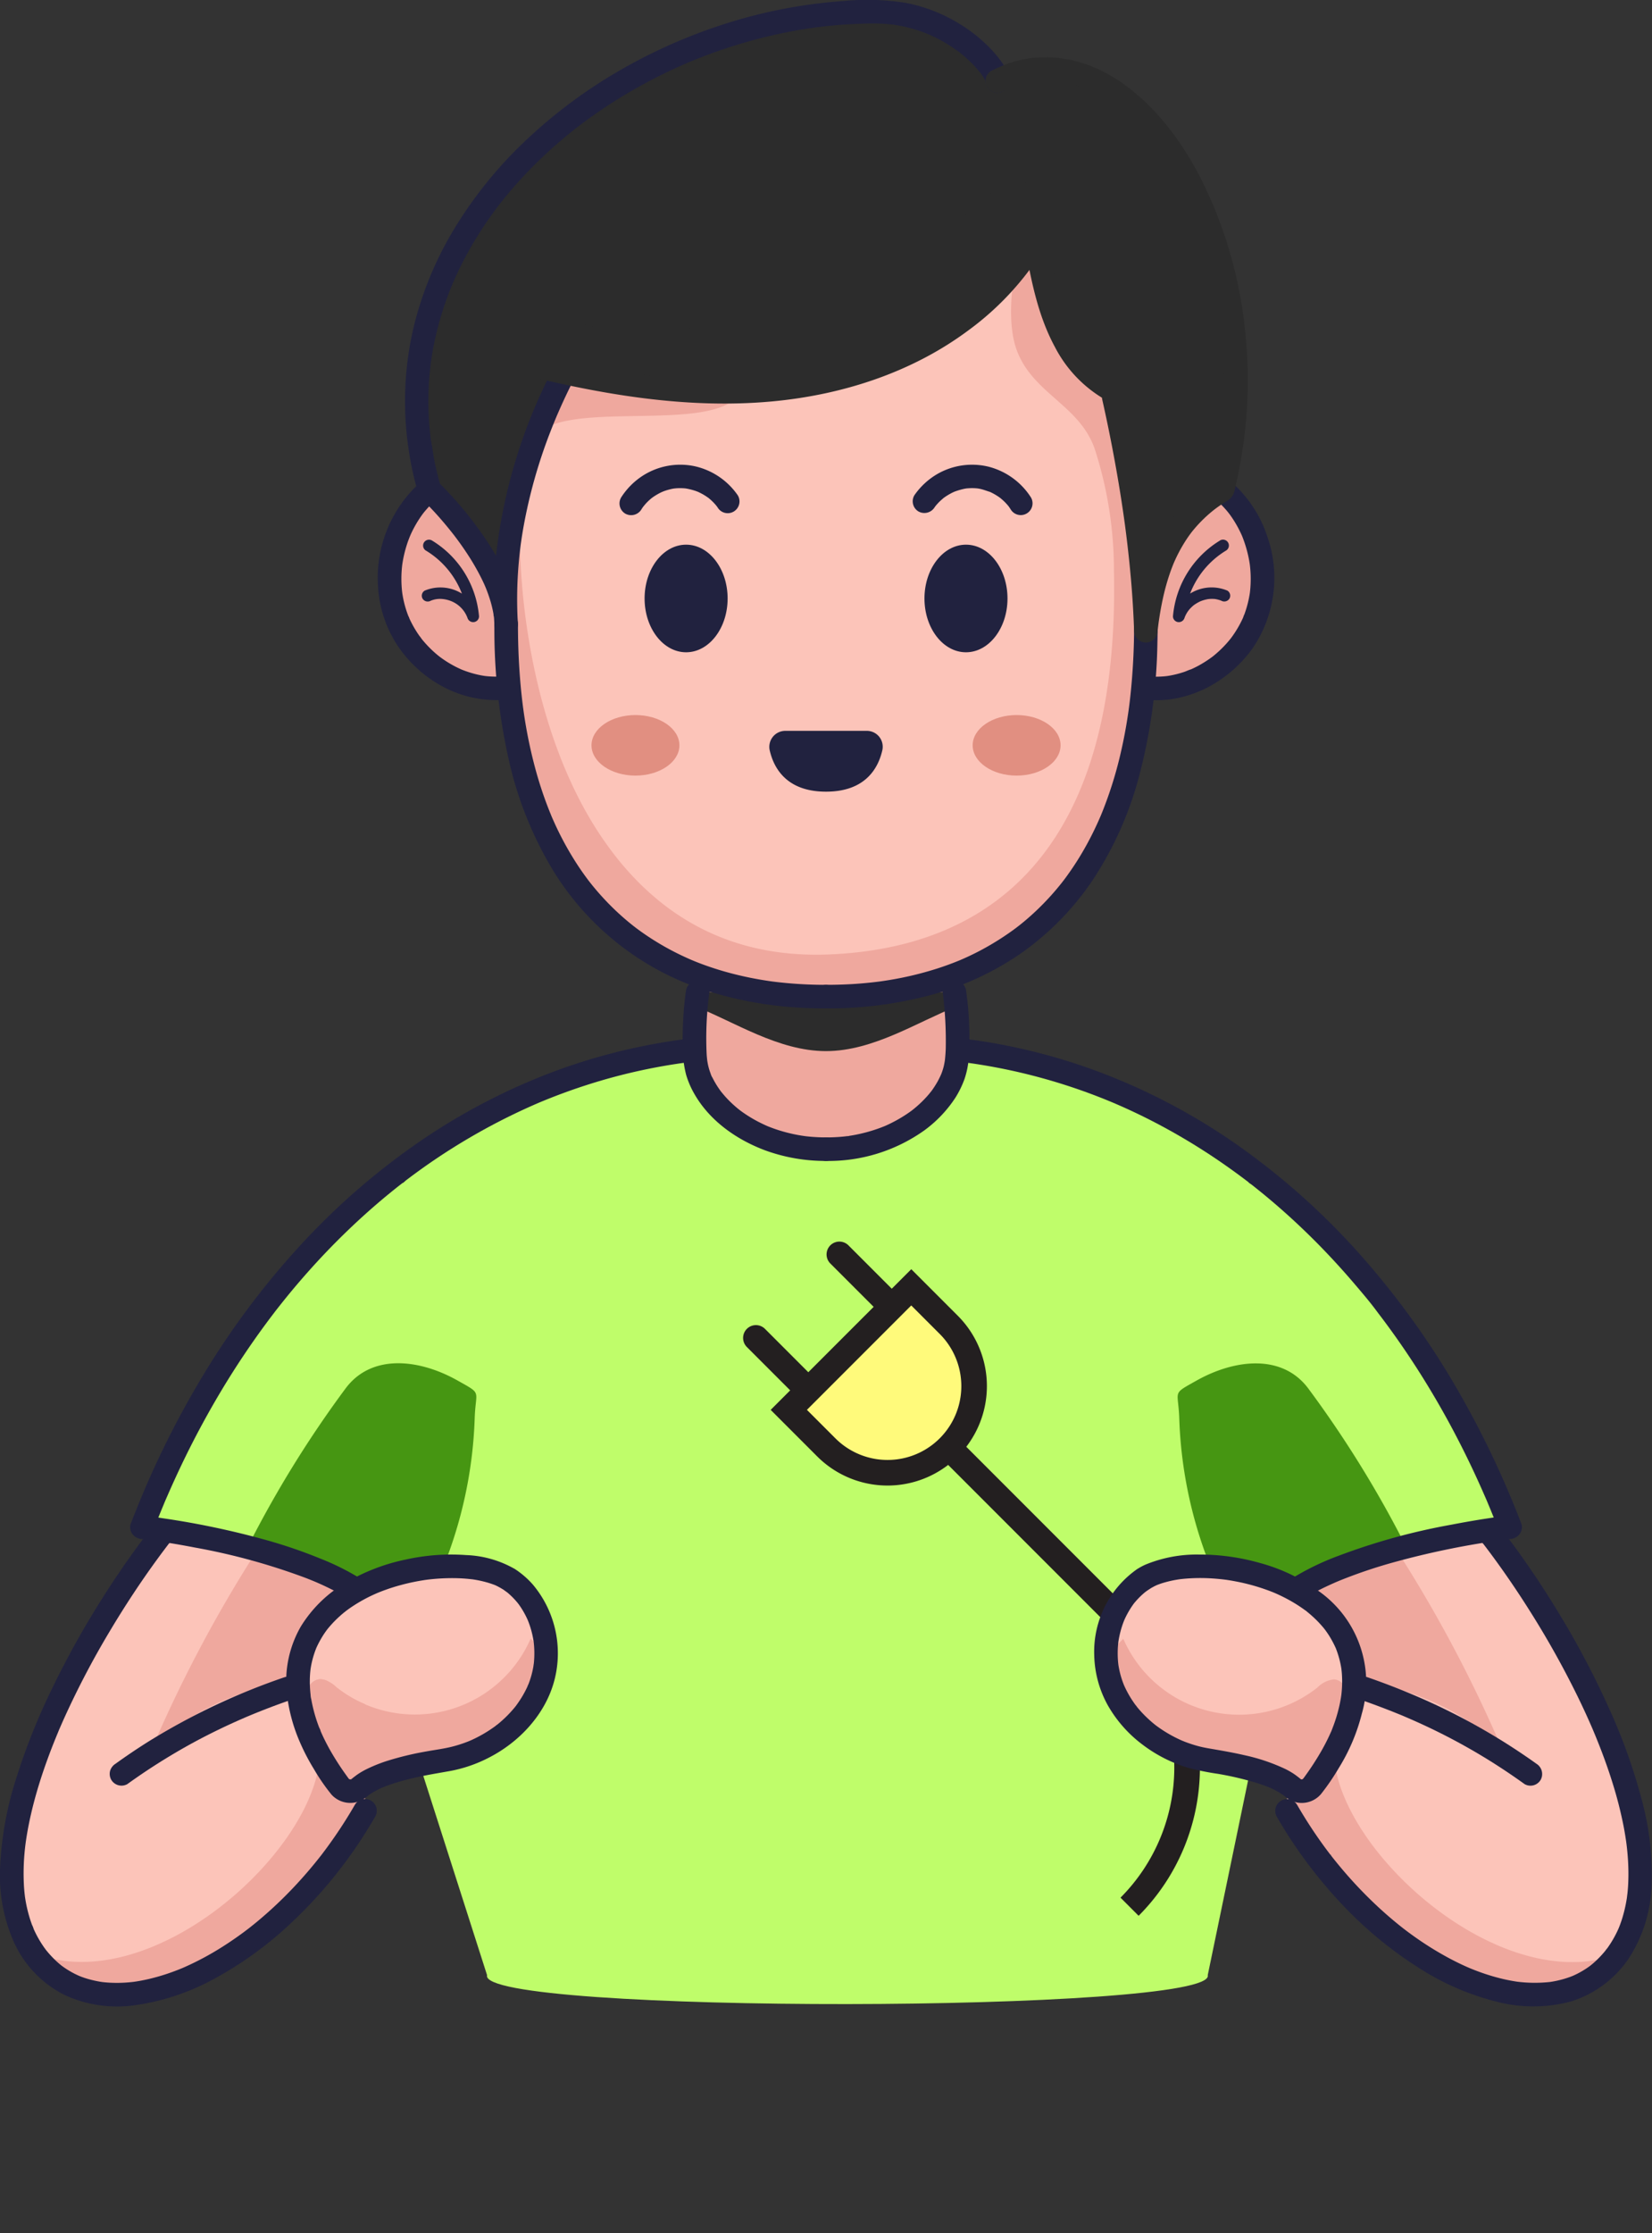 <svg xmlns="http://www.w3.org/2000/svg" width="259.768" height="350.908" viewBox="0 0 259.768 350.908">
  <rect x="0" y="0" width="259.768" height="350.908" fill="#333333" stroke="none"/>
  <g id="Group_896" data-name="Group 896" transform="translate(-1050.161 -288.221)">
    <path id="Path_2635" data-name="Path 2635" d="M1706.619,1114.234c13.655,23.66,38.632,35.931,50.136,24.63,14.857-14.594-4.216-50.145-17.946-67.871h-32.19Z" transform="translate(-454.077 -541.45)" fill="#fcc4b9"/>
    <path id="Path_2636" data-name="Path 2636" d="M1707.517,1164.917l-.049-16.751c4.624-1.955,5.267-3.991,7.082-3.938,1.462.042,2.367,1.754,2.234,3.21a15.4,15.4,0,0,1-1.481,4.108c-5.705,14.419,23.92,43.867,44.3,35.7C1748.8,1202.643,1721.589,1189.3,1707.517,1164.917Z" transform="translate(-454.664 -592.106)" fill="#efa89e"/>
    <path id="Path_2637" data-name="Path 2637" d="M1718.934,1080.119a64.651,64.651,0,0,1,9.207-1.959l1.684-.678a213.462,213.462,0,0,1,17.142,32.42c-5.3-6.7-13.854-9.986-22.24-11.634a14.766,14.766,0,0,0-6.339-11.766c-1.308-.891-2.959-1.905-2.879-3.486C1715.59,1081.418,1717.4,1080.566,1718.934,1080.119Z" transform="translate(-460.225 -545.938)" fill="#efa89e"/>
    <path id="Path_2638" data-name="Path 2638" d="M1111.694,1114.234c-13.655,23.66-38.631,35.931-50.136,24.63-14.857-14.594,4.216-50.145,17.946-67.871h32.317Z" transform="translate(-4.15 -541.45)" fill="#fcc4b9"/>
    <path id="Path_2639" data-name="Path 2639" d="M1154.4,1080.031a64.7,64.7,0,0,0-9.206-1.959l-1.685-.678a213.523,213.523,0,0,0-17.142,32.42c5.3-6.7,13.853-9.985,22.24-11.634a14.768,14.768,0,0,1,6.339-11.766c1.308-.891,2.958-1.905,2.879-3.486C1157.745,1081.33,1155.939,1080.477,1154.4,1080.031Z" transform="translate(-52.713 -545.877)" fill="#efa89e"/>
    <g id="Group_865" data-name="Group 865" transform="translate(1072.483 453.315)">
      <path id="Path_2640" data-name="Path 2640" d="M1468.463,1426.427q-1.211,0-2.4-.012-1.2.011-2.416.012Z" transform="translate(-1358.495 -1240.612)" fill="#892f58"/>
      <path id="Path_2641" data-name="Path 2641" d="M1337.686,898.622c-15.9-41.279-47.482-70.04-85.759-74.891h-43.6c-38.278,4.851-69.857,33.612-85.759,74.891,0,0,24.023,2.707,35.189,10.827l19.072,59.561c-1.594,6.183,114.859,5.948,113.325,0L1302.5,909.45C1313.663,901.329,1337.686,898.622,1337.686,898.622Z" transform="translate(-1122.564 -823.731)" fill="#bffd6a"/>
      <path id="Path_2643" data-name="Path 2643" d="M1660.241,1023.9a68.776,68.776,0,0,1-9.171-32.076c-.146-4.541-1.261-3.715,2.7-5.942,6-3.376,13.51-4.269,17.616,1.268a172.672,172.672,0,0,1,15.4,24.932c-6.617,1.7-13.783,4.193-18.578,7.681l-2.258,11.08A22.273,22.273,0,0,1,1660.241,1023.9Z" transform="translate(-1487.96 -934.02)" fill="#469612"/>
      <path id="Path_2644" data-name="Path 2644" d="M1202.985,1023.815a68.774,68.774,0,0,0,9.171-32.076c.146-4.541,1.261-3.715-2.7-5.942-6-3.376-13.51-4.268-17.616,1.267a172.668,172.668,0,0,0-15.4,24.932c6.616,1.7,13.782,4.193,18.578,7.681l2.257,11.08A22.266,22.266,0,0,0,1202.985,1023.815Z" transform="translate(-1159.835 -933.959)" fill="#469612"/>
    </g>
    <path id="Path_2648" data-name="Path 2648" d="M1445.207,793.973H1404.8c-.546,4.85-.808,10.046.074,12.742,2.007,6.133,9.679,11.918,20.132,11.918H1425c10.453,0,18.125-5.785,20.132-11.918C1446.016,804.019,1445.753,798.823,1445.207,793.973Z" transform="translate(-244.961 -349.833)" fill="#efa89e"/>
    <path id="Path_2649" data-name="Path 2649" d="M1445.3,793.973H1404.9c-.213,1.9-.382.362-.457,2.194,6.2,2.413,13.149,7.06,20.651,7.06s14.468-4.648,20.668-7.066C1445.686,794.33,1445.517,795.867,1445.3,793.973Z" transform="translate(-245.059 -349.833)" fill="#2c2c2c"/>
    <g id="Group_866" data-name="Group 866" transform="translate(1157.485 442.289)">
      <path id="Path_2650" data-name="Path 2650" d="M1398.79,789.82a57.873,57.873,0,0,0-.465,9.18,16.714,16.714,0,0,0,.531,3.812,13.832,13.832,0,0,0,1.295,2.995c2.424,4.247,6.662,7.2,11.173,8.879a27.583,27.583,0,0,0,9.522,1.645,1.85,1.85,0,0,0,0-3.7c-.718,0-1.435-.027-2.151-.083q-.475-.037-.949-.091l-.25-.03c-.33-.038.077.01.119.018-.184-.032-.37-.053-.553-.082a25.064,25.064,0,0,1-3.779-.9c-.579-.188-1.149-.4-1.714-.629-.289-.117.1.042.132.056-.067-.032-.137-.059-.2-.089q-.2-.089-.4-.183-.422-.2-.836-.409a21.14,21.14,0,0,1-2.9-1.8c-.118-.087-.459-.388-.029-.018-.1-.087-.21-.166-.314-.251q-.307-.251-.6-.514-.6-.53-1.146-1.11c-.343-.363-.659-.747-.977-1.132-.142-.172.253.336.121.157-.036-.049-.073-.1-.109-.146q-.107-.145-.212-.294-.219-.31-.421-.631a13.785,13.785,0,0,1-.682-1.213,2.421,2.421,0,0,1-.285-.616c0-.006.192.472.089.21-.02-.052-.042-.1-.062-.155q-.068-.174-.13-.35a9.156,9.156,0,0,1-.365-1.36c-.024-.13-.047-.26-.067-.39-.01-.067-.019-.134-.03-.2-.038-.236.051.421.025.181-.034-.31-.067-.621-.09-.932a53.342,53.342,0,0,1,.427-9.82,1.854,1.854,0,0,0-1.85-1.85,1.9,1.9,0,0,0-1.85,1.85Z" transform="translate(-1398.284 -787.969)" fill="#21223f"/>
    </g>
    <g id="Group_867" data-name="Group 867" transform="translate(1070.616 451.454)">
      <path id="Path_2651" data-name="Path 2651" d="M1204.136,817.707a93.222,93.222,0,0,0-22.153,5.586,98.62,98.62,0,0,0-20.058,10.633A110.659,110.659,0,0,0,1144.26,849.1a126.886,126.886,0,0,0-14.853,19.186,144.794,144.794,0,0,0-11.625,22.677q-.611,1.491-1.19,3a1.751,1.751,0,0,0,.331,1.612,1.924,1.924,0,0,0,1.453.729c.219.025.438.052.657.081l.342.044.186.025c-.8-.1-.388-.052-.206-.027q.523.072,1.045.148,3.177.463,6.332,1.074a100.342,100.342,0,0,1,17.464,4.8q.607.237,1.209.486c.111.046.468.211-.044-.02.1.044.2.084.3.126q.294.127.587.257,1.149.512,2.269,1.084a31.568,31.568,0,0,1,4.117,2.494,1.858,1.858,0,0,0,2.531-.663,1.9,1.9,0,0,0-.664-2.531,39.44,39.44,0,0,0-8.109-4.316,77.666,77.666,0,0,0-9.059-3.058,130.4,130.4,0,0,0-15.407-3.225c-1.18-.177-2.361-.348-3.547-.482l1.784,2.341q.58-1.5,1.19-2.995.152-.371.307-.741l.154-.37c.035-.084.208-.511.021-.05.2-.493.418-.98.631-1.468q1.267-2.9,2.657-5.754,2.728-5.585,5.94-10.917,3.1-5.136,6.659-9.976.443-.6.894-1.2l.414-.544.189-.247.151-.2-.062.08q.912-1.17,1.847-2.323,1.859-2.281,3.828-4.469a113.839,113.839,0,0,1,8.126-8.165q2.092-1.9,4.282-3.685.55-.449,1.106-.89.254-.2.51-.4l.233-.182.186-.145-.094.073c.144-.013.442-.339.562-.43q.281-.214.564-.426.565-.423,1.135-.838a98.761,98.761,0,0,1,19.253-10.96c.382-.163-.4.166-.016.007l.32-.133.641-.263q.642-.261,1.287-.512,1.291-.5,2.6-.966,2.614-.927,5.281-1.7a90.646,90.646,0,0,1,10.889-2.42q.636-.1,1.274-.192c.232-.033.466-.058.7-.1-.612.105.176-.022.323-.041a2.031,2.031,0,0,0,1.308-.542,1.881,1.881,0,0,0,.542-1.308c-.04-.9-.822-1.981-1.85-1.85Z" transform="translate(-1116.51 -817.696)" fill="#21223f"/>
    </g>
    <path id="Path_2655" data-name="Path 2655" d="M1235.248,1088.562c-8.366-5.423-37.82-.207-32.457,21.032a33.235,33.235,0,0,0,5.865,11.466,2.112,2.112,0,0,0,3.081.339c3.616-3.166,12.767-4.148,14.778-4.624,6.087-1.438,11.66-5.7,13.782-11.578S1240.5,1091.964,1235.248,1088.562Z" transform="translate(-105.127 -552.225)" fill="#fcc4b9"/>
    <path id="Path_2656" data-name="Path 2656" d="M1241.533,1123.426a19.873,19.873,0,0,1-30.519,7.672,4.271,4.271,0,0,0-2.575-1.286c-1.462.042-2.367,1.754-2.234,3.21.244,2.691,2.45,4.081,2.307,9.07,1.878,3.275,3.782,6.765,6.026,4.8,3.616-3.166,12.767-4.148,14.778-4.623,7.694-1.819,14.413-8.1,14.625-16.129A29.55,29.55,0,0,0,1241.533,1123.426Z" transform="translate(-107.927 -577.718)" fill="#efa89e"/>
    <path id="Path_3144" data-name="Path 3144" d="M1174.53,509.979l18.822-18.465,8.365,8.044,1.428,6.96-1.428,5.981s-1.366,3.83-1.867,3.98-7.466,2.971-7.466,2.971H1187.3l-4.455-1.619Z" fill="#fffa7b"/>
    <path id="Path_2657" data-name="Path 2657" d="M1119.435,1164.828l.049-16.751c-4.624-1.955-5.268-3.991-7.082-3.938-1.462.043-2.367,1.754-2.234,3.21a15.43,15.43,0,0,0,1.481,4.108c5.705,14.419-23.92,43.867-44.3,35.7C1078.149,1202.554,1105.363,1189.209,1119.435,1164.828Z" transform="translate(-11.89 -592.044)" fill="#efa89e"/>
    <path id="Path_3143" data-name="Path 3143" d="M575.741,286.787a28.952,28.952,0,0,0,28.92-28.919V219.54a15.645,15.645,0,0,1-13.618-15.488V193.691h4.337v-9.634a2.015,2.015,0,1,1,4.03,0v9.634h14.53v-9.634a2.015,2.015,0,1,1,4.03,0v9.634h4.337v10.361a15.645,15.645,0,0,1-13.616,15.488v38.328a32.987,32.987,0,0,1-32.951,32.949m42.536-93.1h-23.2v6.331a11.6,11.6,0,1,0,23.2,0Z" transform="translate(616.456 790.74) rotate(-45)" fill="#231f20"/>
    <g id="Group_872" data-name="Group 872" transform="translate(1199.994 451.455)">
      <path id="Path_2659" data-name="Path 2659" d="M1538.02,821.41c.147.018.935.146.324.041.231.04.465.064.7.1q.7.1,1.389.211,1.384.221,2.76.485,2.74.525,5.443,1.218a91.456,91.456,0,0,1,10.556,3.4q.592.231,1.18.47l.641.263.32.133-.123-.052.213.091q1.248.532,2.481,1.1,2.5,1.151,4.921,2.445a98.893,98.893,0,0,1,9.543,5.809q1.159.8,2.3,1.628.523.381,1.04.769.283.212.564.425l.281.214.187.144q.234.18-.094-.073c.068.133.344.267.465.363l.557.439q.6.478,1.2.965,1.079.883,2.136,1.794a112,112,0,0,1,8.284,7.925q2.01,2.128,3.912,4.354c1.278,1.5,2.574,3,3.736,4.592-.314-.429.082.108.165.216q.226.3.451.594.488.646.968,1.3.89,1.21,1.751,2.441,1.7,2.432,3.292,4.941,3.308,5.218,6.135,10.721,1.441,2.8,2.759,5.662.666,1.444,1.3,2.9c.2.447.394.894.578,1.346-.188-.461-.015-.034.021.05l.155.37q.179.432.357.866.584,1.43,1.139,2.871l1.784-2.341c-3.1.35-6.189.871-9.251,1.459a100.117,100.117,0,0,0-17.655,4.859,41.146,41.146,0,0,0-9.217,4.762,1.894,1.894,0,0,0-.663,2.531,1.871,1.871,0,0,0,2.531.664,30.76,30.76,0,0,1,3.617-2.233q.985-.524,2-.993.481-.224.967-.438c.18-.079.36-.157.54-.235.118-.051.386-.147-.095.04.117-.046.233-.1.349-.145a78.293,78.293,0,0,1,9.014-3.025,130.628,130.628,0,0,1,15.243-3.187q.641-.1,1.283-.187l.527-.072-.223.03.208-.027c.276-.036.552-.071.828-.1a1.925,1.925,0,0,0,1.453-.729,1.751,1.751,0,0,0,.331-1.613,147.442,147.442,0,0,0-11.272-23.179,128.979,128.979,0,0,0-14.5-19.623,112.345,112.345,0,0,0-17.358-15.669,98.056,98.056,0,0,0-19.465-11.05,92.889,92.889,0,0,0-21.786-6.283c-1.052-.165-2.106-.31-3.162-.445a1.852,1.852,0,0,0-1.849,1.85,1.907,1.907,0,0,0,1.849,1.85Z" transform="translate(-1536.169 -817.7)" fill="#21223f"/>
    </g>
    <path id="Path_2660" data-name="Path 2660" d="M1620.156,1088.563c8.366-5.423,37.82-.207,32.457,21.032a33.24,33.24,0,0,1-5.866,11.466,2.112,2.112,0,0,1-3.08.339c-3.616-3.166-12.767-4.148-14.778-4.624-6.086-1.438-11.66-5.7-13.782-11.578S1614.907,1091.965,1620.156,1088.563Z" transform="translate(-390.19 -552.225)" fill="#fcc4b9"/>
    <path id="Path_2661" data-name="Path 2661" d="M1617.693,1123.515a19.873,19.873,0,0,0,30.519,7.672,4.274,4.274,0,0,1,2.575-1.286c1.462.042,2.367,1.754,2.235,3.21-.244,2.69-2.45,4.081-2.306,9.07-1.879,3.275-3.782,6.766-6.027,4.8-3.616-3.166-12.767-4.148-14.778-4.624-7.694-1.819-14.412-8.1-14.625-16.129A29.6,29.6,0,0,1,1617.693,1123.515Z" transform="translate(-390.901 -577.779)" fill="#efa89e"/>
    <g id="Group_873" data-name="Group 873" transform="translate(1095.169 532.493)">
      <path id="Path_2662" data-name="Path 2662" d="M1232.036,1082.807a16.545,16.545,0,0,0-7.583-2.153,32.843,32.843,0,0,0-9.471.693,30.786,30.786,0,0,0-9.351,3.571,20.277,20.277,0,0,0-7.189,6.967,17.244,17.244,0,0,0-2.2,10.43,26.318,26.318,0,0,0,2.117,7.868,32.919,32.919,0,0,0,2.122,4.059,31.308,31.308,0,0,0,2.791,4.052,3.993,3.993,0,0,0,4.911.789,6.609,6.609,0,0,0,.9-.684c.016-.013.123-.094.122-.1s-.4.3-.185.146c.111-.078.22-.157.332-.232a11.619,11.619,0,0,1,1.269-.726c.218-.109.438-.211.66-.309.056-.025.115-.047.17-.074-.009,0-.454.187-.183.078.146-.059.292-.119.44-.176.5-.192,1-.367,1.514-.528,1.065-.337,2.148-.616,3.237-.863,1.79-.406,3.6-.7,5.408-1.022a21.949,21.949,0,0,0,6.2-2.136c4.8-2.466,8.879-6.846,10.256-12.15a16.789,16.789,0,0,0-3.375-15,13.791,13.791,0,0,0-2.9-2.5,1.864,1.864,0,0,0-2.531.664,1.892,1.892,0,0,0,.663,2.531c.235.154.455.345.695.488-.458-.271-.081-.061.039.039s.241.2.358.311a12.166,12.166,0,0,1,1.2,1.248c.1.114.345.492.038.035.078.116.169.224.25.337q.244.342.467.7a13.9,13.9,0,0,1,.845,1.579c.031.068.208.47.076.167s.062.161.084.221q.162.422.3.852a15.26,15.26,0,0,1,.428,1.705c.027.14.051.28.074.421.011.07.021.141.032.211.039.239-.051-.415-.022-.174.035.3.067.6.088.905a15.314,15.314,0,0,1,.02,1.712q-.019.428-.062.854c-.015.141-.038.283-.049.425.05-.614,0-.054-.021.09a14.292,14.292,0,0,1-.4,1.714q-.124.412-.273.815c-.052.142-.108.282-.163.423s-.158.231.056-.128a2.527,2.527,0,0,0-.114.259,16.208,16.208,0,0,1-.86,1.649c-.308.517-.649,1.01-1,1.495-.182.249.061-.08.084-.106-.049.057-.093.118-.14.177-.094.118-.19.233-.287.349q-.31.366-.639.716-.64.681-1.346,1.3c-.229.2-.463.392-.7.582-.1.084-.248.121.105-.079a1.883,1.883,0,0,0-.182.137q-.205.153-.414.3a20.769,20.769,0,0,1-3.2,1.867c-.138.065-.277.128-.416.19a1.274,1.274,0,0,0-.21.092c.026-.019.419-.171.126-.053s-.6.239-.907.349q-.885.318-1.8.555c-1.389.361-2.827.532-4.236.792a47.63,47.63,0,0,0-6.085,1.471,23.869,23.869,0,0,0-3.25,1.307,11.856,11.856,0,0,0-1.2.681q-.271.177-.529.373c-.188.143-.376.286-.559.435-.04.033-.08.065-.118.1-.2.173.3-.189.1-.077-.06.034-.122.07-.179.108-.188.127.38-.111.161-.062-.069.016-.555.131-.2.071.376-.064-.1-.036-.154-.019.233-.084.405.084.195.026a1.645,1.645,0,0,0-.29-.082c.046-.008.4.22.165.064a1.608,1.608,0,0,0-.175-.1c.039,0,.336.316.13.1-.048-.05-.1-.1-.149-.148-.112-.113-.158-.062.073.1a1.212,1.212,0,0,1-.161-.219q-.16-.219-.318-.44a43.622,43.622,0,0,1-2.426-3.756q-.552-.966-1.039-1.967-.22-.454-.425-.915l-.108-.246c-.14-.317.027.029.029.071a2.579,2.579,0,0,0-.25-.624,24.088,24.088,0,0,1-1.117-3.755q-.073-.349-.134-.7a3.147,3.147,0,0,1-.115-.729c0-.006.066.524.032.238-.007-.056-.014-.112-.021-.168q-.02-.167-.036-.334-.035-.35-.057-.7a17.164,17.164,0,0,1,.027-2.555c.018-.2.041-.4.064-.6.034-.292-.081.542-.015.123.017-.109.034-.219.053-.327q.1-.589.25-1.169.141-.549.324-1.086c.06-.177.124-.352.191-.526.033-.086.068-.172.1-.258.154-.386-.2.438-.024.059a15.851,15.851,0,0,1,1.048-1.96q.3-.473.635-.924c.053-.072.1-.15.164-.217.017-.019-.327.414-.164.214l.085-.106q.17-.212.347-.418a17.608,17.608,0,0,1,1.574-1.608q.422-.38.866-.734c.063-.051.128-.1.19-.15-.5.416-.227.174-.1.079q.25-.188.5-.369a24.363,24.363,0,0,1,3.971-2.263c.173-.079.347-.155.521-.231.375-.163-.375.154-.113.047l.33-.135q.531-.214,1.07-.406,1.111-.4,2.25-.71,1.113-.306,2.246-.534.569-.115,1.142-.21.276-.046.552-.087l.275-.04c.418-.061-.456.058-.114.015a32.6,32.6,0,0,1,4.377-.265c.689.007,1.378.039,2.065.1.319.028.636.066.953.1.22.026-.573-.082-.2-.027l.23.034q.241.037.48.08a17.373,17.373,0,0,1,1.725.4q.4.116.8.255.185.066.368.137l.179.072c.267.1-.515-.228-.2-.085a9.957,9.957,0,0,1,1.26.671,1.866,1.866,0,0,0,2.531-.664A1.89,1.89,0,0,0,1232.036,1082.807Z" transform="translate(-1196.151 -1080.559)" fill="#21223f"/>
    </g>
    <g id="Group_874" data-name="Group 874" transform="translate(1067.413 551.685)">
      <path id="Path_2663" data-name="Path 2663" d="M1108.9,1159.7a97.668,97.668,0,0,1,9.551-6.072q2.46-1.367,5-2.587,1.31-.631,2.637-1.223.608-.271,1.219-.534c.2-.088.408-.179.615-.263-.46.186-.031.013.052-.022l.372-.155q3.1-1.282,6.28-2.38a1.85,1.85,0,1,0-.983-3.567,105.32,105.32,0,0,0-21.224,9.993q-2.751,1.718-5.384,3.616a2,2,0,0,0-.85,1.106,1.891,1.891,0,0,0,.186,1.425,1.871,1.871,0,0,0,2.531.664Z" transform="translate(-1106.122 -1142.813)" fill="#21223f"/>
    </g>
    <g id="Group_875" data-name="Group 875" transform="translate(1050.161 527.698)">
      <path id="Path_2664" data-name="Path 2664" d="M1074.047,1065.545q-4.309,5.568-8.049,11.542a142,142,0,0,0-7.457,13.394,101.633,101.633,0,0,0-5.824,14.48,53.541,53.541,0,0,0-2.536,13.876,25.873,25.873,0,0,0,2.3,12.173,17.255,17.255,0,0,0,7.852,8.021,19.75,19.75,0,0,0,11.018,1.607,36.528,36.528,0,0,0,12.511-4.167,57.666,57.666,0,0,0,12.251-8.927,71.83,71.83,0,0,0,10.8-12.9q1.167-1.774,2.229-3.613a1.85,1.85,0,1,0-3.194-1.867,72.694,72.694,0,0,1-4.658,7.076q-.3.4-.6.8c-.191.25.05-.066.074-.1-.049.061-.1.124-.144.185q-.18.231-.362.459-.651.818-1.325,1.617-1.289,1.527-2.664,2.978a64.754,64.754,0,0,1-5.646,5.294c-.475.394-.958.779-1.444,1.16-.237.186.105-.082.125-.1l-.166.127-.374.284q-.393.3-.792.584-1.435,1.04-2.936,1.986a45.566,45.566,0,0,1-5.891,3.147l-.376.163c-.375.162.42-.174-.018.006q-.373.154-.75.3-.719.279-1.45.527c-.953.323-1.92.6-2.9.835q-.7.165-1.4.294-.336.062-.674.114l-.316.047c-.449.064.469-.058.021,0a22.643,22.643,0,0,1-2.688.175q-.67,0-1.339-.04-.293-.018-.584-.046l-.326-.034c-.093-.011-.556-.071-.149-.016s.007,0-.075-.014q-.16-.024-.319-.052-.316-.055-.63-.122-.6-.128-1.2-.3t-1.156-.392l-.291-.116c-.326-.13.485.215.09.037-.19-.085-.379-.172-.565-.263a14.241,14.241,0,0,1-2.082-1.257l-.225-.168c-.21-.155.426.337.069.051q-.249-.2-.489-.41-.488-.429-.938-.9-.489-.508-.933-1.057c-.065-.08-.128-.162-.193-.243.4.5.146.189.055.066q-.218-.294-.424-.6a17.129,17.129,0,0,1-1.34-2.381q-.065-.14-.128-.282l-.062-.142c-.109-.247.1.237.1.228a3.522,3.522,0,0,0-.258-.651q-.247-.661-.446-1.34a22.246,22.246,0,0,1-.616-2.74q-.026-.162-.05-.324c-.01-.068-.019-.136-.029-.2-.033-.221.059.469.033.246-.031-.261-.063-.522-.089-.784q-.07-.714-.1-1.431a36.27,36.27,0,0,1,.288-6.307c.008-.061.013-.124.024-.184,0,.005-.07.509-.029.214.018-.123.035-.247.053-.37q.061-.42.13-.838.139-.85.308-1.694c.223-1.124.483-2.241.77-3.35.607-2.335,1.341-4.635,2.167-6.9q.643-1.768,1.358-3.51.162-.4.328-.791c.118-.283-.051.121-.062.145.035-.082.07-.165.1-.247q.1-.247.212-.494.374-.866.762-1.726a134.6,134.6,0,0,1,7.057-13.448c2.389-4.012,4.959-7.919,7.723-11.683q.438-.6.884-1.19.225-.3.451-.6l.211-.276.132-.171c.142-.185-.306.4-.106.136a2.024,2.024,0,0,0,.542-1.308,1.85,1.85,0,0,0-3.158-1.308Z" transform="translate(-1050.161 -1065.008)" fill="#21223f"/>
    </g>
    <g id="Group_877" data-name="Group 877" transform="translate(1178.189 442.29)">
      <path id="Path_2666" data-name="Path 2666" d="M1485.649,789.821a59.986,59.986,0,0,1,.478,8.88q-.034.913-.135,1.82c-.034.311.022-.157.026-.179-.013.067-.019.136-.03.2q-.03.2-.066.392c-.048.258-.1.514-.172.767-.055.2-.119.4-.188.6-.036.1-.075.208-.114.311-.059.153-.28.613,0,.023-.194.414-.384.827-.608,1.226s-.484.811-.755,1.2q-.1.148-.211.294l-.109.146c-.169.23.116-.15.122-.157-.17.2-.328.409-.5.608a18.023,18.023,0,0,1-2.256,2.184c-.1.084-.214.162-.314.251.016-.014.373-.281.134-.1l-.163.122q-.331.245-.67.475-.718.488-1.474.916t-1.545.8q-.2.093-.4.183l-.2.089c-.22.1.356-.146.133-.056-.3.12-.595.24-.9.35a24.671,24.671,0,0,1-4.1,1.112q-.3.055-.607.1c-.1.017-.41.119-.492.072.089.051.383-.048.119-.017l-.375.044q-.284.031-.569.056c-.8.07-1.6.1-2.406.1a1.85,1.85,0,1,0,0,3.7,25.979,25.979,0,0,0,15.44-4.791,19.707,19.707,0,0,0,4.891-5.13,15.313,15.313,0,0,0,1.435-2.927,13.464,13.464,0,0,0,.689-3.5,51.071,51.071,0,0,0-.4-10.158,2.013,2.013,0,0,0-.542-1.308,1.85,1.85,0,0,0-3.158,1.308Z" transform="translate(-1465.442 -787.97)" fill="#21223f"/>
    </g>
    <g id="Group_880" data-name="Group 880" transform="translate(1222.218 532.496)">
      <path id="Path_2669" data-name="Path 2669" d="M1616.938,1086.009a9.888,9.888,0,0,1,1.3-.689c.227-.1-.533.216-.223.094l.179-.071q.183-.071.369-.137c.273-.1.549-.182.827-.261a17.5,17.5,0,0,1,1.73-.392c.151-.026.3-.051.453-.074l.2-.03c.384-.057-.53.066-.143.019.318-.039.636-.074.956-.1a28.618,28.618,0,0,1,4.241-.035c.739.047,1.474.123,2.208.215-.639-.08-.13-.018.128.021q.293.044.587.093.572.1,1.142.212a32.277,32.277,0,0,1,4.494,1.255q.538.194,1.068.408l.264.109c.213.087-.482-.209-.114-.047.185.081.37.161.553.246q1.063.486,2.079,1.065.987.565,1.916,1.224.226.161.448.328l.11.084c.2.153-.229-.167-.21-.163.073.018.185.146.244.193q.442.356.863.737a17.582,17.582,0,0,1,1.568,1.614q.166.194.324.393l.084.106c.129.159-.287-.377-.165-.213.061.082.123.163.183.245q.333.451.631.926a16.505,16.505,0,0,1,1.04,1.966c.094.206-.2-.493-.052-.123.034.086.069.172.1.259q.107.277.2.559.188.555.33,1.122t.245,1.172c.016.1.031.194.046.292.06.38-.051-.443-.021-.16.024.225.052.449.07.674a17.214,17.214,0,0,1,.015,2.561q-.022.331-.056.661c-.011.111-.024.223-.037.335-.007.056-.014.112-.021.168-.026.225.072-.495.026-.195-.073.479-.155.957-.256,1.431a24.174,24.174,0,0,1-1.147,3.792c-.064.165-.121.341-.2.5.217-.427-.027.059-.079.176q-.232.523-.484,1.036-.49,1-1.047,1.963a44.345,44.345,0,0,1-2.437,3.749l-.279.385c-.055.075-.249.234-.05.074s.019-.028-.035.028-.1.1-.152.144c-.161.157.332-.187.126-.107a.98.98,0,0,0-.177.1c-.169.116.413-.118.115-.055-.062.013-.132.032-.194.05-.282.081.161-.041.195-.026a.984.984,0,0,0-.2,0c-.187.011-.124-.121.193.036a1.443,1.443,0,0,0-.39-.108c.063,0,.387.219.163.054-.055-.041-.322-.219-.073-.034s-.056-.057-.1-.1c-.173-.14-.351-.276-.529-.41q-.291-.221-.6-.419a12.173,12.173,0,0,0-1.211-.676,29.686,29.686,0,0,0-6.4-2.152c-1.761-.407-3.541-.713-5.322-1.019-.631-.108-1.255-.224-1.875-.388s-1.205-.35-1.795-.565c-.287-.1-.569-.218-.852-.332-.19-.076.189.081.178.075-.067-.033-.14-.061-.21-.091q-.261-.116-.519-.239a20.771,20.771,0,0,1-3.193-1.884q-.185-.133-.367-.27c-.362-.272.278.223-.075-.059q-.377-.3-.739-.621-.7-.619-1.338-1.3-.288-.311-.562-.634-.145-.172-.287-.348a1.532,1.532,0,0,0-.14-.177c.327.3.115.15.016.016a16.974,16.974,0,0,1-.994-1.5,16.206,16.206,0,0,1-.848-1.656c-.184-.417.136.344-.033-.08q-.084-.211-.162-.424-.156-.427-.284-.864a14.376,14.376,0,0,1-.388-1.717c-.009-.052-.017-.105-.025-.158-.05-.308.019.151.022.174-.015-.142-.035-.283-.049-.425q-.048-.479-.066-.961a15.344,15.344,0,0,1,.032-1.712c.021-.285.058-.567.087-.851,0,.024-.073.482-.021.174.012-.07.022-.141.034-.211q.039-.237.086-.473a15.19,15.19,0,0,1,.44-1.7q.13-.4.283-.8c.052-.135.253-.565.014-.048.059-.128.113-.258.172-.386a13.882,13.882,0,0,1,.829-1.527q.224-.356.469-.7c.037-.051.335-.46.139-.19-.171.235-.029.039.018-.018s.111-.135.167-.2a12.242,12.242,0,0,1,1.169-1.2c.1-.093.211-.185.319-.275.056-.047.4-.317.142-.119s.144-.1.2-.139q.2-.138.4-.269a1.85,1.85,0,1,0-1.867-3.194,15.852,15.852,0,0,0-6.81,13.63,16.948,16.948,0,0,0,2.123,7.8,20.206,20.206,0,0,0,5.533,6.244,22.4,22.4,0,0,0,7.174,3.612,42.466,42.466,0,0,0,4.615.93,49.629,49.629,0,0,1,6.279,1.487c.523.167,1.042.349,1.553.55.117.046.233.094.35.142.21.085-.389-.17-.184-.077l.17.074q.353.157.7.33a11.411,11.411,0,0,1,1.257.732c.1.068.2.142.3.21.177.12-.35-.28-.186-.145l.121.1a5.574,5.574,0,0,0,.957.708,3.987,3.987,0,0,0,4.886-.922,36.343,36.343,0,0,0,2.794-4.083,30.081,30.081,0,0,0,3.635-8.558,17.576,17.576,0,0,0-6.941-19.373,27.961,27.961,0,0,0-9.023-4.291,34.505,34.505,0,0,0-9.643-1.341,21.135,21.135,0,0,0-8.352,1.555,9.245,9.245,0,0,0-1.3.689,1.85,1.85,0,1,0,1.867,3.194Z" transform="translate(-1608.257 -1080.571)" fill="#21223f"/>
    </g>
    <g id="Group_881" data-name="Group 881" transform="translate(1262.823 551.691)">
      <path id="Path_2670" data-name="Path 2670" d="M1768.9,1156.52a100.426,100.426,0,0,0-20.329-11.229q-3.1-1.282-6.28-2.38a1.862,1.862,0,0,0-2.276,1.292,1.9,1.9,0,0,0,1.292,2.275q2.79.971,5.531,2.074c.457.185.917.366,1.369.564-.048-.021-.378-.161-.072-.03l.369.158q.368.158.734.319,1.274.558,2.532,1.152a95.913,95.913,0,0,1,9.877,5.384q2.752,1.718,5.385,3.616a1.857,1.857,0,0,0,2.531-.664,1.9,1.9,0,0,0-.664-2.531Z" transform="translate(-1739.966 -1142.832)" fill="#21223f"/>
    </g>
    <g id="Group_882" data-name="Group 882" transform="translate(1250.698 527.694)">
      <path id="Path_2671" data-name="Path 2671" d="M1733.364,1068.151l-.132-.17.132.171.237.31q.24.315.478.631.473.63.939,1.265.97,1.324,1.906,2.67,2.012,2.889,3.883,5.873a142.336,142.336,0,0,1,7.342,13.145q.833,1.7,1.612,3.431.4.885.781,1.776l.169.4c.028.066.055.132.084.2-.2-.465-.1-.249-.062-.145q.186.444.368.89c.938,2.3,1.794,4.633,2.535,7a64.2,64.2,0,0,1,1.739,6.755q.166.844.3,1.692.06.372.115.745c.02.139.039.278.059.417.033.229-.057-.444-.029-.215.011.092.024.184.036.277.131,1.051.224,2.107.271,3.166.046,1.029.047,2.06,0,3.088q-.037.736-.112,1.47c-.007.067-.094.7-.082.7s.073-.521.033-.247c-.008.054-.015.108-.023.162-.02.135-.041.27-.063.4a22.165,22.165,0,0,1-.625,2.736q-.2.676-.451,1.337c-.073.194-.153.385-.23.578.252-.628.079-.189.018-.051q-.079.177-.161.351a17.046,17.046,0,0,1-1.357,2.372q-.174.255-.358.5c-.031.041-.062.082-.093.124-.158.213.152-.192.147-.19-.082.044-.181.229-.242.3q-.447.546-.939,1.053c-.3.309-.612.607-.937.889-.151.132-.307.259-.463.386-.307.251.314-.233.1-.073-.094.069-.187.14-.282.209a14.238,14.238,0,0,1-2.088,1.247c-.187.091-.377.176-.567.261-.256.114.5-.2.122-.052-.108.042-.215.086-.323.127q-.571.217-1.159.387t-1.2.3q-.3.062-.6.113-.159.027-.319.052l-.143.021c-.291.047.516-.064.206-.027a22.223,22.223,0,0,1-5.268-.034c-.277-.033.269.038.256.035-.063-.016-.133-.018-.2-.027l-.315-.048q-.378-.06-.754-.13-.706-.132-1.4-.3c-.967-.232-1.921-.513-2.861-.834q-.731-.25-1.451-.531c-.237-.093-.473-.188-.708-.285-.377-.155.418.18-.018-.007l-.418-.182q-1.5-.663-2.942-1.441a51.2,51.2,0,0,1-5.926-3.746q-.356-.259-.708-.525l-.333-.252c-.055-.042-.11-.086-.166-.128.45.333.132.1.043.032q-.73-.571-1.443-1.164-1.479-1.231-2.881-2.552a67.89,67.89,0,0,1-5.422-5.741q-.673-.8-1.323-1.62l-.289-.368a1.045,1.045,0,0,0-.144-.185c.208.134.191.249.074.1q-.34-.445-.675-.893-1.263-1.7-2.424-3.469-1.132-1.725-2.163-3.512a1.85,1.85,0,0,0-3.195,1.867,73.506,73.506,0,0,0,10.3,13.808,62.257,62.257,0,0,0,12.027,9.928,40.847,40.847,0,0,0,12.3,5.328,22.763,22.763,0,0,0,11.558-.039,17.057,17.057,0,0,0,9.107-6.718,22.363,22.363,0,0,0,3.63-11.511,44.527,44.527,0,0,0-1.557-13.509,88.851,88.851,0,0,0-5.164-14.4,133.883,133.883,0,0,0-7.18-13.751c-2.42-4.069-5.025-8.032-7.831-11.847q-1.03-1.4-2.1-2.772a1.846,1.846,0,0,0-1.308-.542,1.883,1.883,0,0,0-1.308.542,1.863,1.863,0,0,0-.542,1.308,2.178,2.178,0,0,0,.542,1.308Z" transform="translate(-1700.639 -1064.993)" fill="#21223f"/>
    </g>
    <g id="Group_895" data-name="Group 895" transform="translate(1109.563 288.221)">
      <path id="Path_2673" data-name="Path 2673" d="M1379.832,435.359l-2.513-17.786-8.792-9.232-7.51-18.707h-12.9l-30.587,1.768-50.35,10.964-12.056,32.994a18.494,18.494,0,0,0-5.261,19.91c2.5,6.888,9.532,11.666,16.566,11.253h1.218c3.228,33.611,23.031,48.455,49.829,48.455s46.6-14.844,49.829-48.455h1.218c7.034.413,14.068-4.365,16.566-11.253A18.494,18.494,0,0,0,1379.832,435.359Z" transform="translate(-1246.996 -358.368)" fill="#fcc4b9"/>
      <path id="Path_2674" data-name="Path 2674" d="M1385.093,455.27a18.494,18.494,0,0,0-5.261-19.91l-2.513-17.786-8.792-9.232-2.832-7.055c-3.887-3.989-7.933-7.838-11.993-11.653h-2.888c-3.124,5.7-5.627,17.482-3.361,23.709,2.5,6.864,9.842,8.63,12.264,15.521a61.86,61.86,0,0,1,3.037,19.207c.921,42.853-18.329,59.236-44.873,60.281-17.184.677-28.7-7.628-36.317-19.391-14.8-22.866-13.688-58.9-9.465-62.547,5.67-4.9,25.367-.455,31.07-5.319l1.22-6.439c-5.518-8.118-16.512-11.53-26.09-9.382a32.79,32.79,0,0,0-15.253,8.414l-7.919,21.672a18.494,18.494,0,0,0-5.261,19.91c2.5,6.888,9.532,11.666,16.566,11.253h1.218c3.228,33.611,23.031,48.455,49.829,48.455s46.6-14.844,49.829-48.455h1.218C1375.561,466.935,1382.595,462.157,1385.093,455.27Z" transform="translate(-1246.996 -358.368)" fill="#efa89e"/>
      <path id="Path_2675" data-name="Path 2675" d="M1353.976,305.1c0-2.04-7.357-10.888-19.239-10.888-39.936,0-81.823,34.5-70.049,75.143,0,0,11.849,11.214,12.056,21.106-.843-13.487,2.784-26.981,8.876-39.044l.658-.446c12.255,2.628,24.834,4,37.157,2.006,14.691-2.376,29.076-10.139,36.583-22.989,1.125,6.405,2.344,13.043,6.091,18.359a18.334,18.334,0,0,0,5.748,5.245l.418,1.132a204.226,204.226,0,0,1,5.061,36.764c1.065-9.457,3.874-17.274,12.057-22.133C1398.745,332.433,1375.475,294.115,1353.976,305.1Z" transform="translate(-1256.557 -292.366)" fill="#2c2c2c"/>
      <path id="Path_2676" data-name="Path 2676" d="M1389.4,429.454a71.24,71.24,0,0,0,.482-32.481,18.842,18.842,0,0,1-8.6,1.623,19.086,19.086,0,0,1-14.609-8.313c-2.538-3.8-4.7-9.183-9.267-9.187-2.638,0-4.8,1.964-6.775,3.714a78.468,78.468,0,0,1-53.221,19.517c-6.059-.135-12.272-1.04-17.521-4.069-4.431-2.557-8.063-6.867-9.135-11.792-7.443,11.886-10.391,26.018-6.055,40.988,0,0,11.849,11.214,12.056,21.106-.843-13.487,2.784-26.981,8.876-39.044l.658-.446c12.255,2.628,24.834,4,37.157,2.006,14.691-2.376,29.076-10.139,36.583-22.989,1.125,6.405,2.344,13.043,6.091,18.359a18.333,18.333,0,0,0,5.748,5.245l.418,1.132a204.238,204.238,0,0,1,5.061,36.764C1378.4,442.13,1381.212,434.313,1389.4,429.454Z" transform="translate(-1256.56 -352.463)" fill="#2c2c2c"/>
      <g id="Group_884" data-name="Group 884" transform="translate(18.338 96.245)">
        <path id="Path_2677" data-name="Path 2677" d="M1302.323,602.261a93.179,93.179,0,0,0,2.375,21.786,57.919,57.919,0,0,0,6.738,16.706,43.884,43.884,0,0,0,24.6,19.19,59.344,59.344,0,0,0,16.329,2.649q1.051.031,2.1.031a1.85,1.85,0,0,0,0-3.7,66.224,66.224,0,0,1-8.309-.509l-.254-.033c-.345-.045.5.069.154.021l-.5-.072q-.5-.074-1-.156-.992-.163-1.978-.361-1.9-.382-3.766-.9-1.829-.511-3.615-1.163-.9-.329-1.785-.7l-.221-.092c.582.24.277.117.15.062l-.364-.158q-.471-.207-.937-.425a42.238,42.238,0,0,1-6.387-3.685q-.385-.27-.764-.549-.158-.116-.315-.234c-.134-.1-.678-.527-.125-.092-.495-.389-.985-.782-1.464-1.191q-1.417-1.209-2.72-2.543-1.322-1.355-2.518-2.825c-.206-.253-.407-.51-.61-.767.418.529.059.075-.035-.049q-.161-.213-.32-.429-.592-.8-1.147-1.63a48.8,48.8,0,0,1-3.97-7.2c-.136-.3-.268-.607-.4-.911-.141-.327.182.436.045.107l-.1-.253q-.105-.254-.208-.509-.416-1.035-.791-2.086-.761-2.13-1.363-4.312a74.755,74.755,0,0,1-1.974-9.644c-.015-.108-.028-.217-.045-.325.087.58.024.18.008.056q-.036-.274-.07-.548-.089-.719-.167-1.439-.14-1.3-.243-2.605-.226-2.835-.293-5.679-.035-1.419-.035-2.838a1.85,1.85,0,1,0-3.7,0Z" transform="translate(-1302.323 -600.41)" fill="#21223f"/>
      </g>
      <g id="Group_885" data-name="Group 885" transform="translate(0 75.16)">
        <path id="Path_2678" data-name="Path 2678" d="M1249.665,532.539a20.146,20.146,0,0,0-6.789,16.374,18.884,18.884,0,0,0,2.784,8.936,19.721,19.721,0,0,0,6.688,6.494,17.912,17.912,0,0,0,9.93,2.517,1.85,1.85,0,1,0,0-3.7,15.065,15.065,0,0,1-2.084-.027q-.219-.019-.436-.043c-.054-.006-.422-.053-.081-.008s-.025-.006-.079-.014q-.487-.076-.969-.183a16.292,16.292,0,0,1-2-.583q-.207-.075-.413-.155l-.256-.1c-.241-.1.437.2.086.036-.3-.137-.6-.275-.9-.425a17.656,17.656,0,0,1-1.82-1.068c-.278-.187-.549-.383-.818-.582-.089-.066-.251-.222.109.085-.057-.048-.117-.093-.175-.139q-.218-.175-.43-.357a17.849,17.849,0,0,1-1.53-1.481q-.342-.373-.662-.765l-.141-.175c-.2-.241.067.078.082.108a4.447,4.447,0,0,0-.367-.5,16.98,16.98,0,0,1-1.1-1.776q-.242-.45-.456-.914a4.089,4.089,0,0,0-.185-.416c.234.386.09.214.034.073q-.064-.159-.124-.32a16.525,16.525,0,0,1-.6-1.976q-.116-.488-.2-.982-.039-.22-.072-.44c-.007-.053-.068-.424-.013-.085s-.006-.073-.014-.142a18.614,18.614,0,0,1,.016-4.125c.01-.091.03-.186.034-.278,0,.029-.069.474-.02.159.026-.166.051-.332.08-.5q.091-.523.21-1.041a19.35,19.35,0,0,1,.571-1.984c.128-.369.274-.729.417-1.092-.213.542.02-.036.081-.168q.116-.252.239-.5a18.015,18.015,0,0,1,1.161-2.006q.153-.228.313-.452.08-.111.162-.222c.038-.052.274-.378.088-.119-.166.231-.02.029.025-.028q.1-.128.208-.254.193-.231.395-.455a16.034,16.034,0,0,1,1.653-1.587,1.857,1.857,0,0,0,0-2.616,1.9,1.9,0,0,0-2.616,0Z" transform="translate(-1242.842 -532.017)" fill="#21223f"/>
      </g>
      <g id="Group_886" data-name="Group 886" transform="translate(6.928 84.799)">
        <path id="Path_2679" data-name="Path 2679" d="M1265.976,565.012a13.6,13.6,0,0,1,6.481,10.316l1.817-.246a6.4,6.4,0,0,0-8.51-3.79.932.932,0,0,0-.332,1.265.948.948,0,0,0,1.266.332,3.781,3.781,0,0,1,1.665-.294,4.975,4.975,0,0,1,1.661.389,4.547,4.547,0,0,1,2.467,2.59.931.931,0,0,0,1.015.663.915.915,0,0,0,.8-.909,15.506,15.506,0,0,0-7.4-11.913.926.926,0,0,0-.933,1.6Z" transform="translate(-1265.313 -563.281)" fill="#21223f"/>
      </g>
      <g id="Group_887" data-name="Group 887" transform="translate(68.632 96.245)">
        <path id="Path_2680" data-name="Path 2680" d="M1515.758,602.261a104.178,104.178,0,0,1-.583,11.234q-.072.664-.155,1.328-.034.274-.07.548c-.016.123-.079.523.009-.056-.022.144-.04.289-.06.433q-.18,1.279-.4,2.552-.416,2.4-.983,4.764a62.315,62.315,0,0,1-2.764,8.7q-.086.213-.173.424l-.105.253c-.137.329.186-.433.045-.107s-.287.663-.436.993q-.439.973-.917,1.928-.911,1.817-1.97,3.555-1.048,1.713-2.242,3.33c-.082.11-.164.22-.247.33-.1.126-.484.618-.06.081-.2.257-.4.514-.61.767q-.613.753-1.26,1.478-1.25,1.4-2.623,2.681-.693.647-1.416,1.261-.345.293-.7.578-.168.136-.337.271c-.132.1-.682.523-.12.1a43.153,43.153,0,0,1-6.283,3.987q-.806.417-1.629.8-.43.2-.866.391l-.364.158c-.128.055-.432.178.149-.062l-.294.122q-1.742.718-3.538,1.292a52.548,52.548,0,0,1-7.616,1.813q-.459.075-.919.142l-.5.072c-.344.048.5-.065.154-.021l-.339.044q-.981.124-1.965.215-2.1.2-4.2.254-1.029.029-2.058.029a1.85,1.85,0,1,0,0,3.7,62.073,62.073,0,0,0,16.643-2.144,46.024,46.024,0,0,0,14.108-6.574,44.3,44.3,0,0,0,11.234-11.522,55.281,55.281,0,0,0,7.211-16.116,87.309,87.309,0,0,0,2.914-21.107q.037-1.449.036-2.9a1.85,1.85,0,1,0-3.7,0Z" transform="translate(-1465.461 -600.41)" fill="#21223f"/>
      </g>
      <g id="Group_888" data-name="Group 888" transform="translate(119.679 75.156)">
        <path id="Path_2681" data-name="Path 2681" d="M1642.89,535.145a16,16,0,0,1,1.506,1.425q.335.362.647.743c.087.106.375.5.051.055.108.147.22.292.327.441a17.685,17.685,0,0,1,1.115,1.771q.24.436.456.886.1.2.188.4c.03.068.06.136.09.2.158.347-.144-.361-.013-.032A20.063,20.063,0,0,1,1648.4,545c.032.184.06.368.089.552.018.116.033.354-.02-.159.008.074.018.148.027.222q.065.555.1,1.114a18.454,18.454,0,0,1,.006,2.066q-.025.474-.075.945c-.01.092-.022.184-.032.277-.028.264.075-.493.015-.1-.028.183-.056.367-.089.55a16.983,16.983,0,0,1-.48,2q-.139.455-.3.9a2.784,2.784,0,0,0-.208.532c0-.031.182-.417.053-.127-.046.1-.092.208-.14.312a16.675,16.675,0,0,1-1,1.844q-.253.407-.53.8c-.108.154-.22.3-.332.456-.066.089-.221.252.083-.106-.073.085-.14.177-.211.264a17.6,17.6,0,0,1-1.406,1.529q-.362.351-.744.68-.19.165-.385.324l-.174.14c-.313.254.345-.257.021-.015a18.789,18.789,0,0,1-1.713,1.144q-.5.3-1.024.556-.247.124-.5.24l-.2.091-.2.089.238-.1c-.383.1-.757.3-1.136.424q-.521.173-1.054.311-.558.144-1.125.247c-.18.033-.36.06-.541.089-.26.041.5-.057.111-.015-.109.011-.218.025-.327.036a15.062,15.062,0,0,1-2.3.047,1.861,1.861,0,0,0-1.85,1.85,1.891,1.891,0,0,0,1.85,1.85c6.33.347,12.382-3.057,16.019-8.121a19.65,19.65,0,0,0,2.286-17.685,19.217,19.217,0,0,0-5.693-8.515,1.892,1.892,0,0,0-2.616,0,1.872,1.872,0,0,0,0,2.616Z" transform="translate(-1631.042 -532.002)" fill="#21223f"/>
      </g>
      <g id="Group_889" data-name="Group 889" transform="translate(125.041 84.799)">
        <path id="Path_2682" data-name="Path 2682" d="M1655.835,563.415a15.507,15.507,0,0,0-7.4,11.913.916.916,0,0,0,.8.909.935.935,0,0,0,1.015-.663,4.321,4.321,0,0,1,.928-1.505q.172-.179.359-.343a1.889,1.889,0,0,1,.281-.223,6.271,6.271,0,0,1,.9-.519,5.889,5.889,0,0,1,.8-.266c.158-.039.318-.073.479-.1-.138.02.068-.006.093-.008.081-.006.161-.013.243-.016.162-.007.324-.006.485,0,.1.005.194.012.29.024-.128-.016.044.009.09.018.159.031.317.068.473.115a3.366,3.366,0,0,1,.376.133.953.953,0,0,0,1.266-.332.932.932,0,0,0-.332-1.265,6.4,6.4,0,0,0-8.51,3.789l1.817.246a13.6,13.6,0,0,1,6.481-10.316.926.926,0,0,0-.934-1.6Z" transform="translate(-1648.435 -563.281)" fill="#21223f"/>
      </g>
      <g id="Group_890" data-name="Group 890" transform="translate(4.291)">
        <path id="Path_2683" data-name="Path 2683" d="M1279.935,346.34a83.568,83.568,0,0,0-9.055,31.059,64.8,64.8,0,0,0-.074,8.919,1.85,1.85,0,1,0,3.7,0c-.113-4.4-2.04-8.6-4.35-12.266a57.072,57.072,0,0,0-6.734-8.607c-.493-.524-.991-1.046-1.514-1.541l.476.816q-.524-1.817-.922-3.667c-.256-1.2-.385-2.43-.637-3.629.078.37.013.1-.012-.1q-.024-.2-.048-.393-.058-.489-.105-.979-.085-.875-.139-1.754-.108-1.766-.086-3.536.022-1.744.172-3.483.075-.878.183-1.752a1.763,1.763,0,0,1,.056-.435c0-.006-.056.393-.024.181.009-.062.017-.124.026-.186q.062-.434.132-.866a49.175,49.175,0,0,1,1.561-6.657q.512-1.659,1.137-3.281.145-.376.3-.75.07-.173.14-.345c.026-.065.239-.551.122-.295s.068-.157.1-.236q.074-.171.15-.342.188-.426.385-.849a56.32,56.32,0,0,1,3.265-6.038q.913-1.47,1.911-2.885.491-.7,1-1.382.246-.33.5-.657c.2-.258-.207.263.06-.077.1-.133.209-.267.315-.4a66.851,66.851,0,0,1,4.662-5.267q2.5-2.543,5.242-4.829.677-.565,1.367-1.114c.238-.19.474-.388.721-.566-.25.181-.114.088.041-.031q.208-.16.418-.318,1.444-1.089,2.938-2.11a81.155,81.155,0,0,1,12.739-7.109q.4-.177.794-.349l.429-.184c.061-.026.125-.049.184-.079-.4.2-.109.046-.011.006q.832-.347,1.671-.676,1.711-.67,3.45-1.263,3.506-1.195,7.113-2.066,3.557-.857,7.184-1.379l.394-.056c.34-.047-.339.044.1-.013q.46-.06.921-.114.921-.108,1.845-.193,1.81-.166,3.626-.241c1.244-.051,2.5-.089,3.74-.045.668.024,1.333.081,2,.156.188.021.184-.064-.061-.01a.807.807,0,0,1,.214.031q.247.037.494.08.486.083.967.187a23.427,23.427,0,0,1,3.531,1.061c.14.055.279.111.418.167.328.132-.294-.132.027.012.267.119.533.238.8.364q.764.367,1.5.788a24.949,24.949,0,0,1,2.586,1.7c.33.247-.237-.191,0,0l.243.194q.274.223.542.454.506.437.984.9c.546.535,1.022,1.116,1.523,1.69.048.055-.3-.405-.093-.117.04.056.082.111.122.167q.142.2.276.4a7.557,7.557,0,0,1,.387.661c.048.093.088.191.135.284-.206-.4-.154-.4-.066-.127.023.073.035.153.06.225.077.224-.045-.611-.04-.256a1.85,1.85,0,0,0,3.7,0c-.025-1.644-1.268-3.177-2.277-4.359a23.315,23.315,0,0,0-5.464-4.575,25.165,25.165,0,0,0-8.462-3.325,38.232,38.232,0,0,0-9.9-.3,79.532,79.532,0,0,0-18.28,3.493,84.286,84.286,0,0,0-17.054,7.536,78.848,78.848,0,0,0-14.684,10.989,66.382,66.382,0,0,0-11.17,13.849,54.47,54.47,0,0,0-6.5,16.057,50.926,50.926,0,0,0-.687,18.151q.32,2.3.851,4.56.267,1.141.584,2.269a2.863,2.863,0,0,0,.673,1.3c.938.954,1.867,1.909,2.751,2.913q1.178,1.339,2.276,2.744c.278.354-.215-.285.06.078.105.139.211.278.316.417q.3.4.6.815.627.872,1.215,1.771a37.511,37.511,0,0,1,2.153,3.727q.241.483.465.974c.07.154.134.31.2.462.106.23-.132-.328-.038-.093.039.1.08.194.119.291.27.673.511,1.358.715,2.053a17.65,17.65,0,0,1,.456,1.947,2.659,2.659,0,0,0,.074.471c-.125-.322-.038-.31-.02-.139.008.078.017.156.025.235.035.35.055.7.065,1.052h3.7a64.508,64.508,0,0,1,0-7.873q.117-1.919.344-3.83c.02-.174.042-.347.063-.521.005-.038.08-.612.025-.2.039-.289.081-.577.123-.866q.147-1,.323-1.986a80.565,80.565,0,0,1,4.276-15.092q.383-.984.788-1.958c.01-.022.236-.556.087-.207q.1-.243.208-.485.227-.524.46-1.046.914-2.045,1.924-4.045a1.85,1.85,0,1,0-3.194-1.867Z" transform="translate(-1256.76 -288.221)" fill="#21223f"/>
      </g>
      <g id="Group_891" data-name="Group 891" transform="translate(95.571 9.003)">
        <path id="Path_2684" data-name="Path 2684" d="M1571.206,371.273q1.579,7.024,2.738,14.135.29,1.789.55,3.582.128.878.247,1.756c.008.061.083.6.02.147.022.16.043.319.063.479q.063.479.123.958.455,3.607.771,7.229.344,3.986.481,7.987a1.877,1.877,0,0,0,1.85,1.85,1.9,1.9,0,0,0,1.85-1.85q.044-.389.092-.777c.016-.129.033-.257.049-.386.057-.451-.061.429,0-.02.079-.547.159-1.093.252-1.637.169-1,.368-1.994.6-2.98.229-.954.493-1.9.8-2.833q.221-.67.473-1.33c.083-.218.171-.434.258-.65.155-.387-.174.395-.006.014.062-.141.123-.283.187-.424a24.4,24.4,0,0,1,1.272-2.444q.351-.59.738-1.158.194-.284.4-.562c.068-.093.137-.184.205-.277q.178-.234-.079.1l.143-.181a21.38,21.38,0,0,1,1.885-2.07q.518-.5,1.068-.962c.186-.157.377-.309.567-.462.336-.27-.333.245.016-.012.133-.1.266-.2.4-.3q.565-.408,1.155-.782c.218-.139.448-.265.663-.408a2.465,2.465,0,0,0,.992-1.674q.431-1.768.769-3.558c.456-2.415.79-4.858,1.006-7.306a71.783,71.783,0,0,0-.1-13.58,68.527,68.527,0,0,0-7.02-24.433c-3.167-6.149-7.582-12.024-13.508-15.746-5.089-3.2-11.356-4.337-17.076-2.184a23.288,23.288,0,0,0-2.35,1.032,1.862,1.862,0,0,0-.663,2.531,1.894,1.894,0,0,0,2.531.664c.246-.125.494-.246.746-.361.137-.063.278-.119.415-.184-.005,0-.459.188-.193.082l.249-.1q.776-.306,1.579-.536.76-.217,1.538-.362.187-.035.374-.065c.091-.014.556-.08.169-.028s.077-.007.169-.017q.207-.022.415-.039a16.019,16.019,0,0,1,3.133.056l.164.02c.326.036-.439-.066-.205-.027.122.02.245.037.367.057q.408.068.814.156.756.164,1.494.394t1.477.527l.2.081c.218.087-.466-.206-.165-.069.1.047.211.092.315.14q.4.18.785.376a23.611,23.611,0,0,1,2.878,1.729q.36.252.712.515l.149.112c.231.173-.143-.111-.152-.118.134.109.272.213.406.321q.69.556,1.345,1.152a34.328,34.328,0,0,1,2.653,2.7q.634.719,1.232,1.469.148.185.293.372c.187.237-.08-.1-.095-.124.05.072.108.141.161.211q.307.405.6.817,1.226,1.7,2.294,3.5,1.1,1.857,2.052,3.8.483.986.928,1.99.121.274.241.55l.095.221c.129.3-.024-.083-.045-.108a2.467,2.467,0,0,1,.232.56q.116.282.227.565a65.9,65.9,0,0,1,2.833,9.007q.58,2.427.985,4.891.1.591.185,1.185.039.265.076.53c0,.031.064.47.021.153s.021.162.028.22q.159,1.24.274,2.485a71.95,71.95,0,0,1,.209,10.367c-.094,1.8-.261,3.587-.486,5.371-.044.346,0-.008.01-.066-.015.118-.032.237-.049.355q-.045.32-.093.639-.107.713-.229,1.422-.226,1.321-.5,2.633t-.612,2.632l.85-1.106a24.459,24.459,0,0,0-8,7.618,29.977,29.977,0,0,0-3.911,9.626,57.432,57.432,0,0,0-1.062,6.486h3.7a190.816,190.816,0,0,0-3.484-29.338q-.755-3.973-1.643-7.919A1.864,1.864,0,0,0,1572.5,369a1.892,1.892,0,0,0-1.292,2.276Z" transform="translate(-1552.843 -317.425)" fill="#2c2c2c"/>
      </g>
      <g id="Group_892" data-name="Group 892" transform="translate(20.862 35.79)">
        <path id="Path_2685" data-name="Path 2685" d="M1311.854,427.274c12.93,3.234,26.379,5.559,39.743,4.333,11.044-1.013,22.009-4.522,30.962-11.2a45.438,45.438,0,0,0,12.149-13.324l-3.381-.442c.989,5.624,2.058,11.349,4.807,16.424a20.228,20.228,0,0,0,11.847,9.994,13.788,13.788,0,0,0,8.586-.176,1.891,1.891,0,0,0,1.292-2.276,1.872,1.872,0,0,0-2.276-1.292,11.391,11.391,0,0,1-1.586.468q-.218.047-.438.084c-.085.015-.576.063-.095.018-.294.027-.587.057-.883.069a12.088,12.088,0,0,1-1.623-.047c-.082-.008-.578-.077-.1,0l-.294-.045q-.516-.086-1.023-.211a14.711,14.711,0,0,1-1.583-.487c-.095-.035-.189-.071-.283-.108-.063-.024-.527-.228-.121-.046-.279-.125-.557-.253-.83-.391-.5-.255-1-.535-1.472-.837q-.392-.249-.771-.518c-.085-.06-.168-.121-.251-.182s-.166-.123-.249-.186q.255.2.008,0a20.19,20.19,0,0,1-2.546-2.483q-.124-.147-.245-.3c-.061-.075-.271-.352-.042-.048q-.289-.384-.561-.782-.542-.794-1.016-1.631t-.884-1.7c-.15-.314-.293-.632-.432-.951-.146-.335-.046-.112-.017-.04q-.132-.323-.259-.648a39.5,39.5,0,0,1-1.25-3.835c-.8-2.9-1.326-5.866-1.847-8.825a1.83,1.83,0,0,0-1.538-1.325,1.853,1.853,0,0,0-1.843.883q-.994,1.693-2.146,3.286c-.184.253-.372.5-.56.753-.313.416.232-.287-.093.12-.1.122-.194.245-.292.367q-.587.73-1.207,1.433a44.7,44.7,0,0,1-5.535,5.272q-.183.147-.368.293c-.043.034-.457.352-.121.1q-.374.285-.753.565-.822.605-1.669,1.176-1.568,1.058-3.212,2-1.716.984-3.5,1.841-.787.378-1.584.732-.436.193-.874.379c.4-.167-.094.037-.145.058q-.294.121-.59.238a60.315,60.315,0,0,1-7.4,2.4q-1.92.49-3.868.856-.874.165-1.753.3c-.97.154-1.372.21-2.268.317a87.806,87.806,0,0,1-19.43-.01c-3.54-.368-6.905-.89-10.574-1.591-3.6-.688-7.176-1.5-10.731-2.392a1.85,1.85,0,1,0-.983,3.567Z" transform="translate(-1310.511 -404.313)" fill="#2c2c2c"/>
      </g>
      <ellipse id="Ellipse_107" data-name="Ellipse 107" cx="6.528" cy="8.455" rx="6.528" ry="8.455" transform="translate(41.956 85.59)" fill="#21223f"/>
      <g id="Group_893" data-name="Group 893" transform="translate(38.004 73.033)">
        <path id="Path_2686" data-name="Path 2686" d="M1369.561,532.138c.073-.115.147-.229.224-.34s.362-.417.022-.047c.183-.2.346-.418.533-.616s.383-.386.586-.565c.1-.09.209-.174.312-.263.152-.131-.15.113-.145.11.065-.039.125-.093.188-.138a9.427,9.427,0,0,1,1.453-.856c.128-.061.524-.177.038-.025.11-.034.217-.086.326-.126q.41-.15.833-.26.366-.1.739-.16a1.249,1.249,0,0,0,.23-.036c.006,0-.408.044-.2.029.155-.011.309-.03.464-.039q.411-.024.822-.007.206.008.412.026c.059.005.118.014.176.018.248.015-.385-.063-.141-.021a10.275,10.275,0,0,1,1.658.408c.111.039.221.081.332.122.3.112-.343-.157.047.021q.4.184.787.4c.272.157.537.328.793.511.048.034.095.071.143.1.192.135-.354-.294-.049-.035.1.089.21.177.313.269a8.85,8.85,0,0,1,.667.666c.105.117.2.24.307.359.132.151-.109-.145-.108-.142.057.1.142.194.207.287a1.85,1.85,0,1,0,3.194-1.867,11.163,11.163,0,0,0-6.9-4.6,10.93,10.93,0,0,0-8.069,1.531,11.305,11.305,0,0,0-3.384,3.415,1.866,1.866,0,0,0,.664,2.531,1.89,1.89,0,0,0,2.531-.663Z" transform="translate(-1366.116 -525.116)" fill="#21223f"/>
      </g>
      <path id="Path_2687" data-name="Path 2687" d="M1460.332,663.766a2.5,2.5,0,0,0-2.459-3.025h-12.806a2.517,2.517,0,0,0-2.442,3.1c.65,2.792,2.677,6.458,8.845,6.458C1457.695,670.3,1459.7,666.567,1460.332,663.766Z" transform="translate(-1380.987 -545.896)" fill="#21223f"/>
      <ellipse id="Ellipse_108" data-name="Ellipse 108" cx="6.912" cy="4.758" rx="6.912" ry="4.758" transform="translate(33.608 112.363)" fill="#e18f81"/>
      <ellipse id="Ellipse_109" data-name="Ellipse 109" cx="6.528" cy="8.455" rx="6.528" ry="8.455" transform="translate(85.965 85.59)" fill="#21223f"/>
      <g id="Group_894" data-name="Group 894" transform="translate(84.106 73.024)">
        <path id="Path_2688" data-name="Path 2688" d="M1534.271,530.25a11.209,11.209,0,0,0-6.637-4.84,10.948,10.948,0,0,0-8.168,1.182,11.28,11.28,0,0,0-3.549,3.316,1.859,1.859,0,0,0,.664,2.531,1.9,1.9,0,0,0,2.531-.664c.048-.069.305-.416.134-.193s.115-.133.154-.178q.27-.312.568-.6c.052-.05.62-.545.621-.543s-.3.224-.141.109c.064-.046.126-.093.191-.139q.168-.119.342-.231.347-.224.713-.416.182-.1.37-.184l.161-.074c.306-.143-.278.1-.062.026a10.926,10.926,0,0,1,1.581-.471c.135-.027.27-.049.406-.073.346-.06-.374.035-.024.006.294-.024.587-.044.883-.044.272,0,.545.014.816.041.435.042-.3-.056.027,0,.134.023.268.046.4.073.558.115,1.069.335,1.612.491.007,0-.357-.161-.174-.072.052.025.106.047.159.072.123.058.245.118.365.181q.388.2.755.439.2.126.385.262c.047.034.094.07.141.1.191.134-.356-.295-.053-.039.223.188.442.378.649.583a8.947,8.947,0,0,1,.627.687c.044.054.209.258.036.041s0,0,.028.046c.1.142.2.288.292.436a1.85,1.85,0,0,0,3.194-1.867Z" transform="translate(-1515.656 -525.087)" fill="#21223f"/>
      </g>
      <ellipse id="Ellipse_110" data-name="Ellipse 110" cx="6.912" cy="4.758" rx="6.912" ry="4.758" transform="translate(93.544 112.363)" fill="#e18f81"/>
    </g>
  </g>
</svg>
